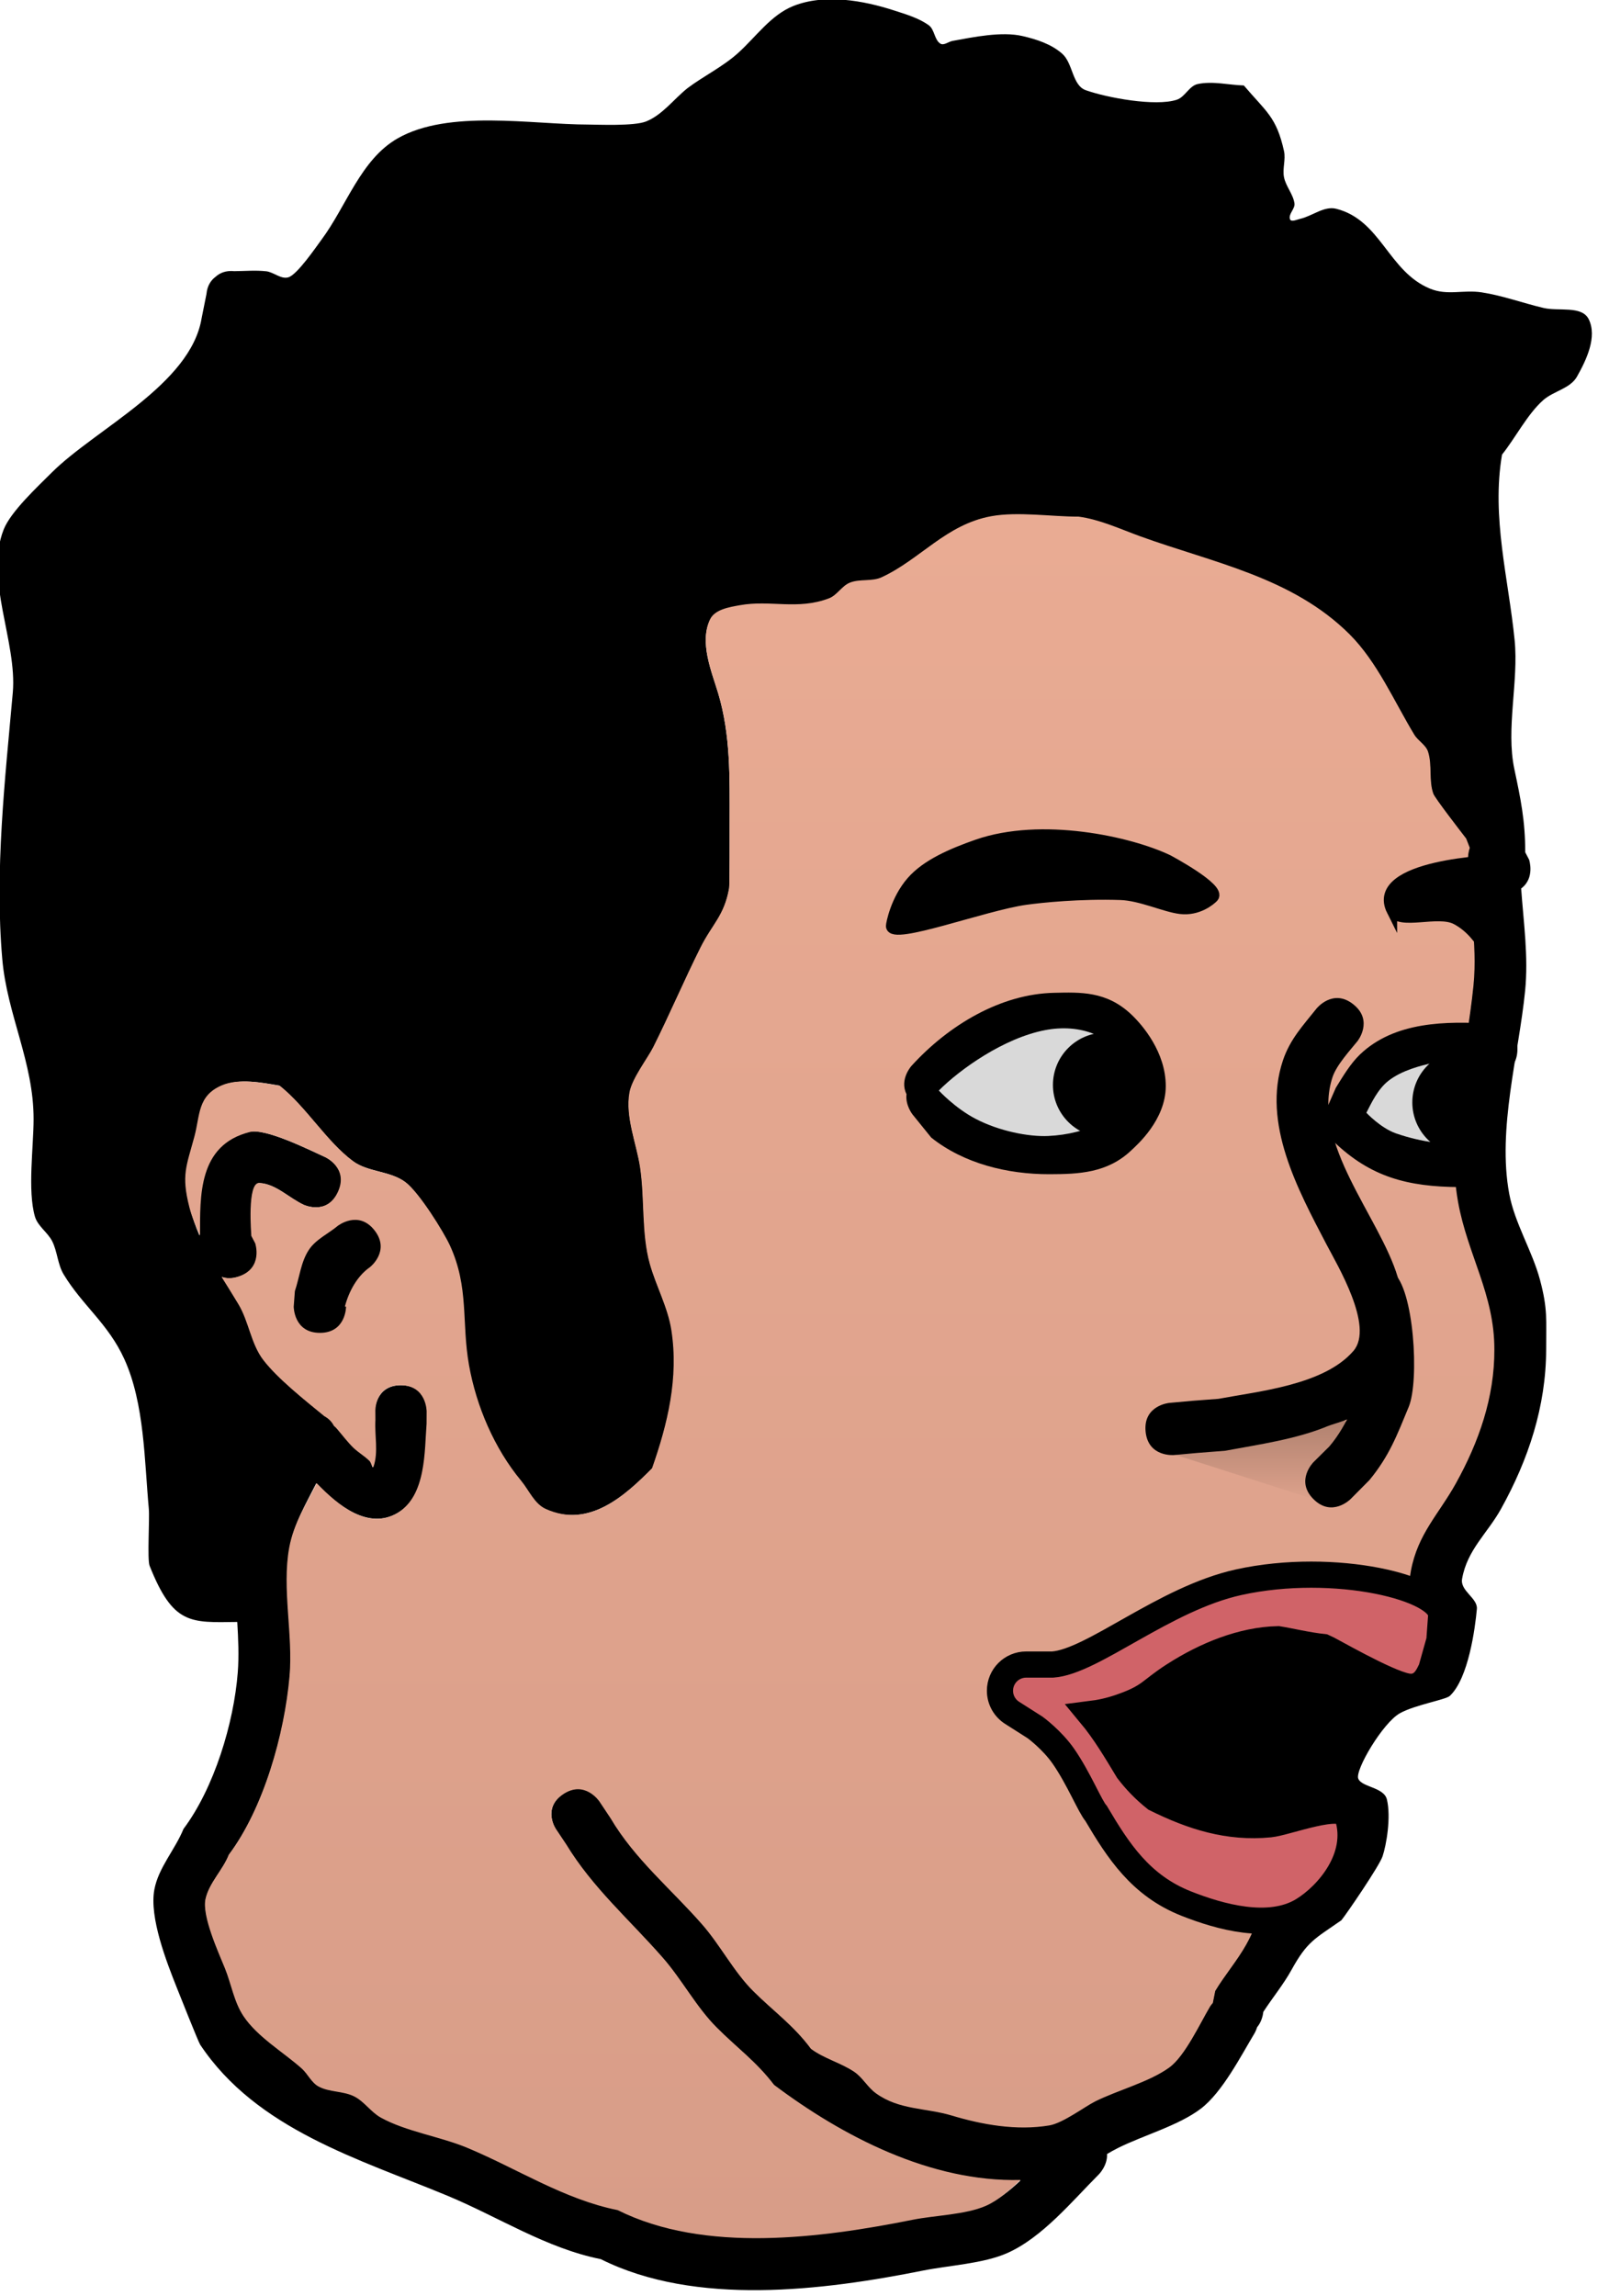 <?xml version="1.0" encoding="UTF-8" standalone="no"?>
<!-- Created with Inkscape (http://www.inkscape.org/) -->

<svg
   width="23.577mm"
   height="33.867mm"
   viewBox="0 0 23.577 33.867"
   version="1.1"
   id="svg1"
   xml:space="preserve"
   xmlns="http://www.w3.org/2000/svg"
   xmlns:svg="http://www.w3.org/2000/svg"><defs
     id="defs1"><linearGradient
       x1="247.818"
       y1="116.16"
       x2="247.818"
       y2="280.813"
       gradientUnits="userSpaceOnUse"
       id="color-1"><stop
         offset="0"
         stop-color="#e9ab93"
         id="stop2" /><stop
         offset="1"
         stop-color="#d89d88"
         id="stop4" /></linearGradient><linearGradient
       x1="289.154"
       y1="200.255"
       x2="289.154"
       y2="210.592"
       gradientUnits="userSpaceOnUse"
       id="color-2"><stop
         offset="0"
         stop-color="#a27766"
         id="stop7" /><stop
         offset="1"
         stop-color="#dfa38d"
         id="stop9" /></linearGradient></defs><g
     id="layer1"
     transform="translate(1932.262,-523.75)"><g
       data-paper-data="{&quot;isPaintingLayer&quot;:true}"
       fill-rule="nonzero"
       stroke-linecap="butt"
       stroke-linejoin="miter"
       stroke-miterlimit="10"
       stroke-dasharray="none"
       stroke-dashoffset="0"
       style="mix-blend-mode:normal"
       id="g48"
       transform="matrix(0.066,0,0,0.066,-1948.476,519.319)"><path
         d=""
         fill="#000000"
         stroke="none"
         stroke-width="0.5"
         id="path28" /><path
         d=""
         fill="#000000"
         stroke="none"
         stroke-width="0.5"
         id="path30" /><g
         id="g1206"
         transform="matrix(2.34,0,0,2.34,-146.496,-89.77)"><path
           d="M 305.006,177.133 V 175.8 c 0.005,-3.041 0.342,-5.655 1.075,-8.606 0,0 0.371,-1.483 1.692,-1.84 0.211,-1.411 0.403,-2.799 0.539,-4.15 0.413,-4.126 -0.494,-8.168 -0.512,-12.254 0,0 0,-0.407 0.164,-0.893 l -0.344,-0.883 c -0.517,-0.675 -2.986,-3.857 -3.139,-4.288 -0.447,-1.267 -0.088,-2.721 -0.5,-4 -0.213,-0.661 -0.948,-1.028 -1.309,-1.622 -1.907,-3.139 -3.533,-6.95 -6.186,-9.592 -5.487,-5.467 -13.057,-6.835 -19.999,-9.357 -1.929,-0.701 -3.832,-1.599 -5.866,-1.871 -2.592,0.006 -5.81,-0.503 -8.35,-0.039 -4.312,0.788 -6.749,4.109 -10.453,5.828 -0.931,0.432 -2.083,0.134 -3.036,0.516 -0.774,0.31 -1.221,1.204 -2,1.5 -3.007,1.141 -5.579,0.129 -8.511,0.656 -1.03,0.185 -2.378,0.404 -2.837,1.344 -1.059,2.17 0.158,4.98 0.76,6.989 1.201,4.009 1.104,8.087 1.104,12.212 0,0.994 0.009,6.165 -0.045,6.473 -0.468,2.638 -1.604,3.415 -2.729,5.665 -1.57,3.139 -2.93,6.361 -4.5,9.5 -0.531,1.061 -2.025,2.979 -2.271,4.335 -0.422,2.326 0.668,4.87 1.013,7.127 0.451,2.954 0.128,6.335 0.94,9.227 0.599,2.136 1.728,4.134 2.068,6.327 0.708,4.564 -0.358,8.914 -1.849,13.161 -2.567,2.588 -6.068,5.815 -10.245,3.922 -1.089,-0.494 -1.595,-1.784 -2.358,-2.705 -2.547,-3.071 -4.277,-7.108 -4.979,-11.058 -0.726,-4.085 0.025,-7.405 -1.814,-11.423 -0.609,-1.33 -2.961,-5.104 -4.252,-6.065 -1.44,-1.071 -3.559,-0.93 -5,-2 -2.538,-1.885 -4.435,-5.15 -7,-7.202 -1.671,-0.285 -3.816,-0.706 -5.459,0 -2.328,1 -2.059,2.834 -2.613,4.891 -0.766,2.846 -1.258,3.659 -0.481,6.724 0.248,0.976 0.561,1.865 0.924,2.703 0.011,-3.785 -0.187,-8.656 4.747,-9.899 1.535,-0.387 5.73,1.717 7.287,2.423 0,0 2.276,1.035 1.241,3.31 -1.035,2.276 -3.31,1.241 -3.31,1.241 -1.425,-0.65 -2.649,-2.003 -4.213,-2.077 -1.181,-0.056 -0.753,4.93 -0.753,5.051 l 0.372,0.709 c 0,0 0.791,2.372 -1.581,3.162 h -1e-5 c -0.662,0.221 -1.2,0.195 -1.633,0.043 0.524,0.845 1.071,1.702 1.619,2.621 0.99,1.659 1.185,3.759 2.358,5.294 1.362,1.784 4.013,3.876 5.836,5.369 0.348,0.188 0.689,0.476 0.914,0.919 0.159,0.135 0.247,0.236 0.247,0.236 0.528,0.609 1.011,1.261 1.585,1.828 0.483,0.478 1.094,0.814 1.574,1.295 0.149,0.15 0.216,0.766 0.285,0.567 0.486,-1.41 0.091,-2.983 0.181,-4.471 l -0.006,-0.822 c 0,0 0,-2.5 2.5,-2.5 2.5,0 2.5,2.5 2.5,2.5 l -0.006,1.178 c -0.205,2.564 -0.022,6.904 -2.819,8.529 -2.776,1.612 -5.679,-0.67 -7.771,-2.835 -0.986,1.956 -2.115,3.822 -2.536,6.129 -0.714,3.909 0.376,8.303 0.026,12.277 -0.485,5.514 -2.479,12.601 -5.814,17.048 -0.58,1.473 -1.866,2.658 -2.216,4.202 -0.369,1.624 1.245,5.124 1.858,6.645 0.609,1.509 0.862,3.199 1.766,4.552 1.33,1.991 3.801,3.429 5.551,4.988 0.592,0.528 0.93,1.361 1.63,1.734 1.031,0.549 2.333,0.411 3.379,0.933 0.971,0.485 1.599,1.5 2.548,2.025 2.42,1.341 5.675,1.806 8.262,2.886 4.784,1.997 9.24,4.922 14.355,5.945 8.3,4.15 19.393,2.674 28.198,0.913 2.066,-0.413 5.051,-0.479 6.97,-1.331 1.157,-0.513 2.263,-1.382 3.309,-2.369 -8.59,0.226 -17.049,-4.189 -23.556,-9.081 -1.71,-2.246 -3.559,-3.549 -5.5,-5.5 -1.944,-1.954 -3.306,-4.555 -5.121,-6.63 -3.189,-3.646 -6.719,-6.68 -9.255,-10.852 l -0.936,-1.399 c 0,0 -1.387,-2.08 0.693,-3.467 2.08,-1.387 3.467,0.693 3.467,0.693 l 1.064,1.601 c 2.313,3.918 5.769,6.748 8.745,10.148 1.731,1.978 3.02,4.523 4.879,6.37 1.897,1.885 3.867,3.286 5.5,5.5 1.242,0.928 2.818,1.322 4.108,2.181 0.813,0.541 1.295,1.485 2.086,2.059 2.222,1.615 4.744,1.379 7.251,2.132 2.896,0.87 6.186,1.469 9.315,0.941 1.297,-0.218 3.392,-1.8 4.362,-2.285 2.147,-1.073 5.176,-1.854 7.09,-3.245 1.498,-1.088 2.965,-4.277 3.877,-5.802 0,0 0.094,-0.156 0.272,-0.359 l 0.228,-1.141 c 0.917,-1.525 2.097,-2.885 2.964,-4.439 1.093,-1.956 1.464,-3.473 2.423,-4.922 -4.458,0.145 -8.98,-0.33 -12.068,-4.101 -1.115,-1.362 -1.633,-3.119 -2.458,-4.674 -2.829,-2.85 -13.374,-5.025 -9.925,-11.412 0.788,-1.459 6.078,-1.792 7.812,-2.281 3.771,-1.064 6.319,-4.169 10.052,-5.215 6.284,-1.761 13.205,-0.742 19.692,-1.028 0.012,-0.684 0.056,-1.367 0.183,-2.041 0.662,-3.528 2.66,-5.393 4.288,-8.324 2.205,-3.97 3.696,-8.223 3.679,-12.775 0.016,-5.273 -2.56,-9.04 -3.468,-14.1 -0.14,-0.78 -0.236,-1.571 -0.295,-2.37 -1.531,-0.544 -1.531,-2.347 -1.531,-2.347 z M 193.006,92.959 c 0.734,0.081 1.434,0.797 2.14,0.579 0.85,-0.263 2.629,-2.882 3.154,-3.587 2.385,-3.203 3.751,-7.666 7.275,-9.679 4.888,-2.792 12.764,-1.328 18.225,-1.321 0.866,0.001 4.369,0.165 5.516,-0.298 1.567,-0.633 2.632,-2.122 3.952,-3.178 1.573,-1.179 3.384,-2.048 4.842,-3.366 1.715,-1.551 3.138,-3.637 5.288,-4.489 2.972,-1.178 6.666,-0.524 9.614,0.435 1.14,0.371 2.334,0.713 3.308,1.412 0.559,0.401 0.522,1.371 1.097,1.748 0.335,0.22 0.781,-0.184 1.176,-0.255 1.984,-0.359 4.679,-0.925 6.679,-0.463 1.349,0.311 2.758,0.77 3.795,1.687 1.036,0.917 0.949,3.022 2.253,3.486 2.005,0.713 6.639,1.578 8.689,0.911 0.792,-0.258 1.185,-1.326 2,-1.5 1.438,-0.306 2.939,0.09 4.409,0.136 2.147,2.524 3.113,2.999 3.837,6.263 0.18,0.814 -0.163,1.683 0,2.5 0.176,0.88 0.873,1.611 1,2.5 0.074,0.518 -0.608,1.02 -0.427,1.511 0.113,0.304 0.656,0.033 0.972,-0.038 1.161,-0.263 2.285,-1.251 3.439,-0.961 4.277,1.075 4.974,5.986 8.963,7.629 1.675,0.69 3.179,0.083 4.945,0.356 2.004,0.31 3.926,1.023 5.9,1.488 1.446,0.341 3.673,-0.25 4.324,1.086 0.816,1.676 -0.213,3.853 -1.129,5.477 -0.643,1.14 -2.243,1.374 -3.223,2.241 -1.508,1.332 -2.663,3.615 -3.936,5.204 -1.022,5.994 0.618,11.815 1.206,17.733 0.39,3.929 -0.843,8.433 -0.033,12.274 0.602,2.855 1.041,4.914 1.045,7.93 8.8e-4,0.016 0.002,0.032 0.002,0.047 l 0.369,0.705 c 0,0 0.585,1.755 -0.761,2.748 0.229,3.247 0.706,6.49 0.377,9.788 -0.611,6.112 -2.663,13.178 -1.52,19.353 0.524,2.831 2.202,5.465 2.94,8.227 0.757,2.833 0.585,3.835 0.592,6.674 -0.017,5.423 -1.69,10.49 -4.321,15.225 -1.29,2.322 -3.231,3.899 -3.712,6.676 -0.199,1.149 1.507,1.828 1.413,2.87 -0.164,1.813 -0.794,6.616 -2.581,8.298 -0.394,0.37 -3.337,0.856 -4.775,1.66 -1.632,0.913 -4.299,5.431 -3.975,6.244 0.332,0.834 2.454,0.802 2.738,1.995 0.406,1.704 -0.053,4.343 -0.416,5.424 -0.309,0.922 -3.409,5.458 -3.932,6.105 -2.57,1.794 -3.254,2.005 -4.761,4.73 -0.781,1.412 -1.819,2.666 -2.698,4.02 -0.04,0.337 -0.171,0.959 -0.592,1.464 -0.11,0.35 -0.246,0.577 -0.246,0.577 -1.304,2.168 -3.074,5.631 -5.123,7.198 -2.111,1.615 -5.516,2.559 -7.91,3.755 -0.4,0.2 -0.747,0.395 -1.06,0.584 0.059,1.103 -0.783,1.944 -0.783,1.944 -2.539,2.539 -5.384,6.018 -8.747,7.514 -2.262,1.006 -5.589,1.181 -8.03,1.669 -9.593,1.919 -21.762,3.433 -30.802,-1.087 -5.223,-1.045 -9.764,-4.026 -14.645,-6.055 -8.412,-3.497 -18.23,-6.319 -23.63,-14.433 -0.172,-0.258 -2.025,-4.922 -2.234,-5.448 -0.965,-2.431 -2.637,-6.692 -2.142,-9.355 0.392,-2.108 1.978,-3.811 2.784,-5.798 2.927,-3.902 4.81,-10.105 5.186,-14.952 0.121,-1.567 0.049,-3.186 -0.049,-4.815 -4.48,0.059 -6.126,0.289 -8.374,-5.366 -0.239,-0.602 0.011,-4.505 -0.075,-5.435 -0.424,-4.572 -0.404,-10.049 -2.34,-14.305 -1.543,-3.392 -3.996,-5.11 -5.795,-8.087 -0.575,-0.952 -0.593,-2.158 -1.088,-3.154 -0.429,-0.863 -1.389,-1.444 -1.657,-2.37 -0.718,-2.476 -0.128,-6.673 -0.128,-9.291 0.015,-5.431 -2.531,-9.99 -2.991,-15.294 -0.734,-8.444 0.258,-17.117 1.004,-25.453 0.433,-4.844 -2.727,-10.889 -0.871,-15.581 0.679,-1.716 3.229,-4.075 4.591,-5.44 4.204,-4.181 13.253,-8.389 14.316,-14.723 l 0.466,-2.33 c 0.076,-0.816 0.444,-1.327 0.874,-1.646 0.397,-0.358 0.968,-0.618 1.781,-0.534 1.013,-0.008 2.031,-0.102 3.037,0.009 z"
           fill="#000000"
           stroke="none"
           stroke-width="0.5"
           id="path14" /><path
           d="m 203.45,201.846 0.006,0.821 c -0.091,1.489 0.304,3.056 -0.182,4.467 -0.069,0.2 -0.234,-0.399 -0.383,-0.548 -0.48,-0.481 -1.091,-0.819 -1.575,-1.296 -0.573,-0.567 -1.057,-1.221 -1.585,-1.83 0,0 -0.088,-0.101 -0.247,-0.236 -0.225,-0.443 -0.566,-0.733 -0.914,-0.92 -1.822,-1.493 -4.473,-3.591 -5.836,-5.375 -1.172,-1.535 -1.367,-3.64 -2.357,-5.298 -0.548,-0.918 -1.095,-1.778 -1.619,-2.623 0.433,0.152 0.971,0.177 1.633,-0.044 h 10e-6 c 2.372,-0.791 1.582,-3.165 1.582,-3.165 l -0.372,-0.71 c -4.9e-4,-0.121 -0.427,-5.111 0.754,-5.055 1.564,0.074 2.883,1.458 4.308,2.108 0,0 2.181,1.002 3.216,-1.274 1.035,-2.276 -1.24,-3.313 -1.24,-3.313 -1.557,-0.706 -5.66,-2.771 -7.195,-2.384 -4.934,1.243 -4.734,6.106 -4.745,9.891 -0.363,-0.838 -0.774,-1.75 -1.021,-2.726 -0.777,-3.064 -0.284,-3.883 0.483,-6.729 0.554,-2.058 0.286,-3.895 2.615,-4.895 1.643,-0.706 3.878,-0.241 5.549,0.044 2.565,2.052 4.463,5.314 7.001,7.199 1.441,1.07 3.56,0.929 5,2 1.291,0.961 3.645,4.73 4.253,6.061 1.839,4.018 1.091,7.325 1.817,11.409 0.702,3.95 2.43,7.97 4.976,11.041 0.764,0.921 1.267,2.206 2.356,2.7 4.176,1.893 7.587,-1.291 10.154,-3.879 1.491,-4.247 2.554,-8.632 1.846,-13.196 -0.34,-2.193 -1.464,-4.203 -2.063,-6.339 -0.811,-2.892 -0.48,-6.283 -0.931,-9.238 -0.345,-2.257 -1.43,-4.805 -1.008,-7.131 0.246,-1.355 1.746,-3.277 2.276,-4.338 1.57,-3.139 2.939,-6.365 4.509,-9.504 1.125,-2.25 2.266,-3.028 2.733,-5.667 0.055,-0.308 0.046,-5.479 0.046,-6.473 0,-4.126 0.116,-8.105 -1.085,-12.114 -0.602,-2.009 -1.836,-4.918 -0.777,-7.087 0.459,-0.94 1.809,-1.159 2.839,-1.344 2.931,-0.528 5.51,0.484 8.516,-0.657 0.779,-0.296 1.228,-1.19 2.001,-1.5 0.953,-0.381 2.107,-0.084 3.038,-0.516 3.705,-1.719 6.147,-5.04 10.46,-5.827 2.54,-0.464 5.763,0.046 8.355,0.04 2.034,0.272 3.94,1.171 5.869,1.872 6.942,2.522 14.523,3.896 20.01,9.363 2.652,2.643 4.284,6.458 6.191,9.596 0.361,0.594 1.097,0.962 1.31,1.623 0.411,1.279 0.054,2.734 0.501,4.001 0.153,0.432 2.624,3.616 3.141,4.291 l 0.344,0.883 c -0.164,0.486 -0.164,0.893 -0.164,0.893 0.018,4.085 0.929,8.133 0.516,12.259 -0.657,6.562 -2.666,14.015 -1.474,20.659 0.908,5.06 3.486,8.838 3.47,14.111 0.017,4.553 -1.475,8.816 -3.68,12.786 -1.628,2.931 -3.628,4.804 -4.29,8.332 -0.127,0.675 -0.171,1.359 -0.183,2.043 -6.487,0.286 -13.413,-0.724 -19.697,1.037 -3.733,1.046 -6.29,4.162 -10.061,5.225 -1.734,0.489 -7.032,0.828 -7.82,2.288 -1.352,2.505 1.839,2.948 3.471,4.436 2.53,2.307 4.682,5.158 6.401,6.891 0.824,1.555 1.343,3.312 2.458,4.674 3.087,3.771 7.604,4.249 12.063,4.105 -0.959,1.449 -1.269,3.045 -2.362,5.001 -0.868,1.553 -2.05,2.916 -2.967,4.441 l -0.228,1.142 c -0.179,0.203 -0.273,0.359 -0.273,0.359 -0.912,1.525 -2.383,4.716 -3.881,5.804 -1.914,1.391 -4.948,2.173 -7.095,3.247 -0.97,0.485 -3.068,2.067 -4.365,2.286 -3.129,0.527 -6.425,-0.07 -9.321,-0.94 -2.506,-0.753 -5.033,-0.517 -7.256,-2.131 -0.79,-0.574 -1.274,-1.518 -2.087,-2.059 -1.291,-0.859 -2.869,-1.253 -4.112,-2.181 -1.633,-2.214 -3.608,-3.615 -5.505,-5.5 -1.859,-1.848 -3.153,-4.393 -4.884,-6.371 -2.976,-3.4 -6.443,-6.234 -8.756,-10.152 l -1.065,-1.601 c 0,0 -1.39,-2.082 -3.47,-0.695 -2.08,1.387 -0.639,3.383 -0.639,3.383 l 0.935,1.399 c 2.536,4.172 6.056,7.201 9.244,10.847 1.815,2.075 3.172,4.675 5.116,6.628 1.941,1.951 3.786,3.253 5.495,5.499 6.507,4.892 14.951,9.308 23.541,9.082 -1.046,0.988 -2.132,1.954 -3.289,2.467 -1.919,0.851 -4.908,0.918 -6.974,1.331 -8.805,1.761 -19.915,3.235 -28.216,-0.915 -5.115,-1.023 -9.58,-3.951 -14.364,-5.948 -2.587,-1.08 -5.846,-1.548 -8.267,-2.889 -0.949,-0.526 -1.579,-1.542 -2.55,-2.026 -1.045,-0.522 -2.349,-0.385 -3.381,-0.934 -0.7,-0.373 -1.039,-1.207 -1.631,-1.735 -1.75,-1.559 -4.224,-3 -5.554,-4.99 -0.904,-1.353 -1.159,-3.045 -1.768,-4.554 -0.613,-1.521 -2.229,-5.024 -1.86,-6.648 0.351,-1.544 1.635,-2.73 2.215,-4.203 3.335,-4.447 5.325,-11.54 5.81,-17.054 0.35,-3.974 -0.744,-8.377 -0.03,-12.286 0.421,-2.307 1.647,-4.198 2.633,-6.154 2.093,2.165 4.899,4.472 7.674,2.86 2.797,-1.625 2.612,-5.973 2.817,-8.538 l 0.006,-1.18 c 0,0 -1.7e-4,-2.503 -2.5,-2.503 -2.5,0 -2.4,2.495 -2.4,2.495 z"
           data-paper-data="{&quot;noHover&quot;:false,&quot;origItem&quot;:[&quot;Path&quot;,{&quot;applyMatrix&quot;:true,&quot;segments&quot;:[[[205.90001,199.35],[-2.5,0],[2.5,0]],[208.40001,201.85],[[208.39366,203.02812],[0,0],[-0.20469,2.56448]],[[205.57504,211.55665],[2.79706,-1.62486],[-2.7757,1.61245]],[[197.80389,208.72142],[2.09263,2.16549],[-0.98603,1.95625]],[[195.26774,214.85048],[0.42137,-2.30717],[-0.71393,3.90896]],[[195.29373,227.12724],[0.34968,-3.97366],[-0.48524,5.51424]],[[189.47943,244.17483],[3.33525,-4.447],[-0.58029,1.47332]],[[187.26334,248.3767],[0.35056,-1.54419],[-0.36872,1.62418]],[[189.12121,255.02154],[-0.61334,-1.52084],[0.60874,1.50946]],[[190.88712,259.57379],[-0.90438,-1.3532],[1.33033,1.99052]],[[196.43802,264.56138],[-1.74951,-1.55872],[0.59226,0.52767]],[[198.06784,266.29534],[-0.70015,-0.37283],[1.03135,0.5492]],[[201.44675,267.22852],[-1.04545,-0.52187],[0.97075,0.48458]],[[203.99474,269.25396],[-0.94906,-0.5258],[2.42044,1.34096]],[[212.25673,272.14032],[-2.58686,-1.08018],[4.78355,1.99743]],[[226.61137,278.08533],[-5.11507,-1.02301],[8.30018,4.1501]],[[254.80974,278.99856],[-8.80511,1.76102],[2.06629,-0.41326]],[[261.7796,277.66775],[-1.91901,0.85141],[1.15713,-0.51339]],[[265.08849,275.29829],[-1.04634,0.98751],[-8.58961,0.2263]],[[241.53226,266.21779],[6.50699,4.89158],[-1.70951,-2.24624]],[[236.03226,260.71779],[1.94094,1.95068],[-1.94384,-1.95358]],[[230.9114,254.08803],[1.81471,2.07485],[-3.18857,-3.64567]],[[221.6563,243.23627],[2.53647,4.17225],[0,0]],[220.7199,241.83678],[[221.41328,238.3699],[-2.08013,1.38675],[2.08013,-1.38675]],[224.88016,239.06328],[[225.94376,240.6638],[0,0],[2.31268,3.91791]],[[234.68866,250.81204],[-2.97594,-3.39976],[1.73139,1.97797]],[[239.56779,257.18228],[-1.85886,-1.84754],[1.89668,1.88513]],[[245.06779,262.68228],[-1.6327,-2.21411],[1.24216,0.92784]],[[249.17625,264.86294],[-1.29088,-0.85877],[0.81336,0.54109]],[[251.2618,266.92194],[-0.79032,-0.57422],[2.22238,1.61471]],[[258.51239,269.05369],[-2.50617,-0.75277],[2.89558,0.86973]],[[267.82725,269.99516],[-3.1288,0.52724],[1.2966,-0.21849]],[[272.18911,267.71043],[-0.96963,0.48482],[2.14673,-1.07337]],[[279.2793,264.46576],[-1.9144,1.39099],[1.49757,-1.08814]],[[283.15628,258.66382],[-0.91224,1.52452],[0,0]],[[283.42861,258.30529],[-0.17875,0.20255],[0,0]],[[283.65628,257.16382],[0,0],[0.91703,-1.52461]],[[286.6206,252.72524],[-0.86773,1.55319],[1.09282,-1.95607]],[[289.04347,247.80278],[-0.95918,1.44924],[-4.45825,0.14454]],[[276.97586,243.7017],[3.08736,3.77107],[-1.11505,-1.36199]],[[274.51833,239.02774],[0.82438,1.55524],[-2.82883,-2.85028]],[[264.59339,227.61567],[-3.44897,6.38744],[0.78807,-1.45948]],[[272.40497,225.33444],[-1.73352,0.48897],[3.77051,-1.06352]],[[282.45718,220.11947],[-3.73316,1.04636],[6.28384,-1.76129]],[[302.14946,219.09107],[-6.48726,0.2862],[0.01196,-0.68434]],[[302.3323,217.0496],[-0.12665,0.67458],[0.66242,-3.52829]],[[306.6206,208.72525],[-1.62829,2.93087],[2.20533,-3.96953]],[[310.30002,195.95006],[0.0169,4.55262],[0.01608,-5.27322]],[[306.8323,181.85052],[0.90756,5.05992],[-1.19185,-6.6449]],[[308.31218,161.20372],[-0.65687,6.56177],[0.41303,-4.12592]],[[307.80002,148.95006],[0.0181,4.08535],[0,0]],[[307.96429,148.05735],[-0.16427,0.48563],[0,0]],[[307.62061,147.17481],[0,0],[-0.51673,-0.6749]],[[304.48202,142.88641],[0.15253,0.43189],[-0.44746,-1.26702]],[[303.98202,138.88641],[0.4115,1.27915],[-0.21275,-0.66134]],[[302.67339,137.26433],[0.36077,0.5937],[-1.9072,-3.13862]],[[296.48755,127.6719],[2.65238,2.6429],[-5.48705,-5.46743]],[[276.48868,118.31468],[6.94159,2.52178],[-1.929,-0.70077]],[[270.6228,116.4437],[2.03419,0.27238],[-2.59218,0.00577]],[[262.27279,116.40489],[2.54016,-0.46394],[-4.31218,0.78757]],[[251.8193,122.23278],[3.70467,-1.71898],[-0.93107,0.43202]],[[248.78352,122.74842],[0.95292,-0.38142],[-0.77366,0.30967]],[[246.78352,124.24842],[0.77909,-0.29574],[-3.00683,1.14139]],[[238.27279,124.9049],[2.93145,-0.52757],[-1.0297,0.18532]],[[235.43626,126.24867],[0.45892,-0.94022],[-1.059,2.16963]],[[236.19638,133.23764],[-0.60164,-2.00875],[1.20066,4.00878]],[[237.30003,145.45001],[0,-4.12552],[0,0.9939]],[[237.25492,151.92278],[0.05457,-0.30788],[-0.46761,2.63818]],[[234.52594,157.58815],[1.12519,-2.25032],[-1.5697,3.13931]],[[230.02594,167.08815],[1.56963,-3.13935],[-0.53054,1.06113]],[[227.75492,171.42278],[0.24593,-1.35519],[-0.42204,2.32571]],[[228.76774,178.54956],[-0.34466,-2.2571],[0.45114,2.95439]],[[229.70756,187.77638],[-0.81139,-2.89188],[0.59939,2.1363]],[[231.77586,194.10326],[-0.34031,-2.19254],[0.70841,4.5641]],[[229.92665,207.26434],[1.49117,-4.24665],[-2.56682,2.58771]],[[219.68199,211.18608],[4.17637,1.89345],[-1.08948,-0.49394]],[[217.3237,208.48107],[0.76357,0.92082],[-2.54657,-3.07102]],[[212.34513,197.42278],[0.70171,3.94991],[-0.72563,-4.08453]],[[210.53091,185.99934],[1.83935,4.0184],[-0.60882,-1.33007]],[[206.27931,179.9343],[1.29107,0.96057],[-1.44018,-1.0715]],[[201.27931,177.9343],[1.44118,1.07015],[-2.53844,-1.88494]],[[194.27961,170.73227],[2.56461,2.05249],[-1.67105,-0.28507]],[[188.82046,170.73227],[1.64316,-0.70609],[-2.32828,1.00049]],[[186.20757,175.62365],[0.55407,-2.05757],[-0.76628,2.84562]],[[185.72632,182.34738],[-0.77719,-3.06426],[0.24754,0.97598]],[[186.65017,185.05016],[-0.36257,-0.83802],[0.01089,-3.78505]],[[191.39735,175.15105],[-4.93372,1.24313],[1.53514,-0.3868]],[[198.68452,177.57408],[-1.55691,-0.70564],[0,0]],[[199.92593,180.8845],[1.03451,-2.27591],[-1.03451,2.27592]],[[196.61551,182.12591],[0,0],[-1.42456,-0.64957]],[[192.40268,180.04894],[1.56391,0.0741],[-1.1806,-0.05594]],[[191.65002,185.1],[-0.00049,-0.12137],[0,0]],[192.02173,185.80943],[[190.44059,188.97171],[2.37171,-0.79057],[0,0]],[[190.44058,188.97171],[0,0],[-0.66176,0.22059]],[[188.80742,189.0151],[0.43274,0.15159],[0.52378,0.84494]],[[190.42666,191.63569],[-0.54807,-0.91815],[0.99006,1.65861]],[[192.78432,196.9293],[-1.17248,-1.53509],[1.36232,1.78365]],[[198.61988,202.29877],[-1.82244,-1.49314],[0.34813,0.18754]],[[199.53406,203.21817],[-0.22517,-0.44347],[0.15908,0.13464]],[[199.78145,203.45374],[0,0],[0.52817,0.60939]],[[201.36597,205.2819],[-0.57348,-0.56695],[0.48322,0.47773]],[[202.94041,206.57677],[-0.48017,-0.4808],[0.14934,0.14954]],[[203.22498,207.14335],[-0.06888,0.1998],[0.48612,-1.41029]],[[203.40636,202.67188],[-0.09064,1.48896],[0,0]],[203.40001,201.85]],&quot;closed&quot;:true,&quot;fillColor&quot;:[0,0,0,1],&quot;strokeWidth&quot;:0.5}]}"
           fill="url(#color-1)"
           stroke="none"
           stroke-width="0.25"
           id="path16"
           style="fill:url(#color-1)" /><path
           d="m 270.292,170.786 c 0,-1.484 0.646,-2.817 1.673,-3.733 -3.664,-3.5 -9.407,0.896 -12.636,4.148 l 0.758,0.961 c 3.475,2.789 8.081,3.694 11.128,1.52 -0.582,-0.817 -0.924,-1.817 -0.924,-2.897 z m 8.667,0 c -0.002,3.231 -2.756,5.626 -3.308,6.148 -2.272,2.152 -5.007,2.259 -7.803,2.265 -4.035,0.01 -8.2,-1.029 -11.296,-3.501 l -1.784,-2.206 c 0,0 -0.707,-0.884 -0.575,-1.938 -0.701,-1.409 0.477,-2.705 0.477,-2.705 3.569,-3.918 8.547,-6.869 13.622,-6.975 2.484,-0.052 4.991,-0.183 7.368,2.061 1.093,1.032 3.301,3.62 3.299,6.851 z"
           fill="#000000"
           stroke="none"
           stroke-width="0.5"
           id="path18" /><path
           d="m 257.28,171.207 c 1.995,-2.009 6.196,-5.015 10.163,-5.77 3.322,-0.632 6.48,0.479 8.041,3.477 0.202,0.388 0.427,1.378 0.534,1.806 -1.107,3.1 -4.603,4.654 -8.282,4.828 -1.884,0.089 -4.709,-0.469 -6.947,-1.64 -1.985,-1.038 -3.509,-2.701 -3.509,-2.701 z"
           data-paper-data="{&quot;noHover&quot;:false,&quot;origItem&quot;:[&quot;Path&quot;,{&quot;applyMatrix&quot;:true,&quot;segments&quot;:[[[260.08778,172.16223],[0,0],[4.70483,3.7757]],[[273.74576,170.166],[-2.17635,6.09524],[-0.10719,-0.42756]],[[273.32395,168.92471],[0.20223,0.38832],[-3.42625,-6.57917]],[[259.32955,171.20134],[3.66499,-3.69149],[0,0]]],&quot;closed&quot;:true,&quot;fillColor&quot;:[0,0,0,1]}]}"
           fill="#d9d9d9"
           stroke="none"
           stroke-width="0.5"
           id="path20" /><path
           d="m 304.262,176.081 c -0.297,-1.753 -0.278,-5.698 0.059,-7.441 -1.004,0.22 -2.792,0.679 -4.068,1.682 -1.034,0.813 -1.617,2.097 -2.081,2.993 0,0 1.311,1.417 2.774,1.932 1.225,0.431 2.557,0.741 3.315,0.834 z m 6.963,-2.309 -0.594,2.266 c 0.287,0.312 0.51,0.744 0.602,1.339 v 1e-5 c 0.381,2.475 -2.285,2.828 -2.285,2.828 l -1.889,0.225 c -5.044,-0.026 -8.547,-0.987 -12.028,-4.319 -0.67,-0.439 -0.924,-1.015 -0.992,-1.539 -0.129,-0.504 -0.107,-1.113 0.334,-1.728 l 0.834,-1.9 c 0.657,-1.059 1.387,-2.3 2.303,-3.178 3.303,-3.163 8.256,-3.206 12.541,-2.931 0,0 2.686,0.178 2.494,2.672 -0.086,1.122 -0.678,1.703 -1.302,2.003 -0.003,1.42 -0.009,2.841 -0.018,4.261 z"
           fill="#000000"
           stroke="none"
           stroke-width="0.5"
           id="path22" /><path
           d="m 300.942,175.297 c -1.463,-0.515 -2.817,-1.967 -2.817,-1.967 0.464,-0.896 1.073,-2.24 2.107,-3.053 1.276,-1.003 3.117,-1.455 4.121,-1.676 -0.336,1.742 -0.356,5.765 -0.059,7.518 -0.759,-0.093 -2.127,-0.392 -3.352,-0.823 z"
           data-paper-data="{&quot;noHover&quot;:false,&quot;origItem&quot;:[&quot;Path&quot;,{&quot;applyMatrix&quot;:true,&quot;segments&quot;:[[[304.2622,176.08083],[-0.7587,-0.093],[-0.29733,-1.75311]],[[304.32084,168.64013],[-0.33642,1.74248],[-1.00395,0.22021]],[[300.2532,170.32207],[1.27574,-1.00272],[-1.03389,0.81262]],[[298.17238,173.31524],[0.46385,-0.89641],[0,0]],[[300.94683,175.24722],[-1.46337,-0.51457],[1.22498,0.43075]]],&quot;closed&quot;:true,&quot;fillColor&quot;:[0,0,0,1]}]}"
           fill="#d9d9d9"
           stroke="none"
           stroke-width="0.5"
           id="path24" /><path
           d="m 198.15,194.35 c -2.5,0 -2.5,-2.5 -2.5,-2.5 l 0.111,-1.485 c 0.444,-1.312 0.571,-2.778 1.332,-3.935 0.66,-1.004 1.848,-1.536 2.773,-2.303 0,0 1.973,-1.535 3.508,0.439 1.535,1.973 -0.439,3.508 -0.439,3.508 -1.222,0.847 -2.021,2.323 -2.395,3.762 l 0.111,0.015 c 0,0 0,2.5 -2.5,2.5 z"
           fill="#000000"
           stroke="none"
           stroke-width="0.5"
           id="path26" /><path
           d="m 268.181,170.675 c 0,-2.761 2.239,-5 5,-5 2.761,0 5,2.239 5,5 0,2.761 -2.239,5 -5,5 -2.761,0 -5,-2.239 -5,-5 z"
           fill="#000000"
           stroke="none"
           stroke-width="0.5"
           id="path32" /><path
           d="m 302.514,172.341 c 0,-2.761 2.239,-5 5,-5 2.761,0 3.444,2.239 3.444,5 0,2.761 -0.683,5 -3.444,5 -2.761,0 -5,-2.239 -5,-5 z"
           fill="#000000"
           stroke="none"
           stroke-width="0.5"
           id="path34" /><path
           d="m 305.1,223.719 -0.778,2.768 c -0.201,0.311 -0.688,1.941 -2.336,1.629 -2.002,-0.378 -7.443,-3.565 -7.911,-3.75 -1.61,-0.17 -3.264,-0.579 -4.386,-0.756 -3.424,0.072 -6.93,1.509 -9.932,3.434 -2.388,1.531 -2.241,2.048 -5.109,3.046 -1.045,0.364 -1.978,0.556 -2.91,0.673 1.403,1.687 2.495,3.546 3.61,5.39 0.736,0.956 1.544,1.812 2.62,2.672 3.513,1.742 6.978,2.853 10.932,2.461 1.615,-0.16 6.95,-2.289 7.438,-0.742 1.229,3.892 -1.906,7.499 -4.26,8.947 -3.206,1.972 -7.942,0.644 -11.164,-0.631 -4.368,-1.728 -6.507,-5.062 -8.609,-8.612 -0.568,-0.637 -1.661,-3.349 -3.114,-5.446 -1.101,-1.589 -2.713,-2.763 -2.713,-2.763 l -2.164,-1.377 c -0.716,-0.44 -1.193,-1.23 -1.193,-2.132 0,-1.381 1.119,-2.5 2.5,-2.5 h 2.533 c 3.826,-0.272 10.652,-6.292 17.763,-7.861 9.18,-2.026 19.637,0.566 19.349,3.245 z"
           fill="#d06368"
           stroke="#000000"
           stroke-width="2.5"
           id="path36" /><path
           d="m 283.5,152.752 c -0.268,0.28 -1.468,1.298 -3.139,1.098 -1.494,-0.179 -3.794,-1.275 -5.711,-1.338 -3.901,-0.129 -7.566,0.251 -9.08,0.461 -3.969,0.551 -12.844,3.904 -12.844,2.523 0,-0.196 0.433,-2.509 1.949,-4.249 1.421,-1.632 3.847,-2.673 6.247,-3.515 6.148,-2.155 14.564,-0.303 18.232,1.443 0,0 5.155,2.734 4.345,3.578 z"
           fill="#000000"
           stroke="#000000"
           stroke-width="1"
           id="path38" /><path
           d="m 300.561,154.042 c -2.248,-4.496 10.155,-4.855 10.155,-4.855 l -0.336,10.577 c 0,0 -0.962,-3.484 -3.691,-4.908 -1.756,-0.916 -5.415,0.612 -6.128,-0.814 z"
           fill="#000000"
           stroke="#000000"
           stroke-width="1"
           id="path40" /><path
           d="m 279.508,205.879 9.173,-5.624 10.12,3.427 -4.602,6.91 z"
           fill="url(#color-2)"
           stroke="none"
           stroke-width="0"
           id="path42"
           style="fill:url(#color-2)" /><path
           d="m 294.457,203.248 c -3.036,1.265 -6.601,1.761 -9.81,2.361 -0.912,0.071 -1.823,0.143 -2.735,0.214 l -2.165,0.197 c 0,0 -2.49,0.226 -2.716,-2.263 -0.226,-2.49 2.263,-2.716 2.263,-2.716 l 2.235,-0.203 c 0.822,-0.062 1.643,-0.124 2.465,-0.186 3.877,-0.73 10.104,-1.326 12.899,-4.583 1.993,-2.323 -1.563,-8.217 -2.588,-10.182 -2.722,-5.216 -6.171,-11.539 -4.152,-17.557 0.686,-2.043 1.923,-3.333 3.216,-4.961 0,0 1.562,-1.952 3.514,-0.39 1.952,1.562 0.39,3.514 0.39,3.514 -0.706,0.875 -2.001,2.276 -2.384,3.439 -2.072,6.285 4.526,13.374 6.228,19.088 0.397,1.333 0.704,2.584 0.858,3.761 0.295,0.337 0.017,3.236 -1.077,5.505 -0.583,1.21 -1.614,2.577 -2.793,3.39 -1.447,0.998 -3.059,1.328 -3.647,1.573 z"
           fill="#000000"
           stroke="none"
           stroke-width="0.5"
           id="path44" /><path
           d="m 293.072,210.234 c -1.768,-1.768 0,-3.536 0,-3.536 l 1.514,-1.499 c 1.845,-2.162 2.418,-4.577 4.143,-6.9 0,0 -0.056,-11.222 1.944,-9.722 2,1.5 2.53,10.342 1.5,12.833 -1.141,2.762 -1.853,4.676 -3.746,6.989 l -1.819,1.834 c 0,0 -1.768,1.768 -3.536,0 z"
           fill="#000000"
           stroke="none"
           stroke-width="0.5"
           id="path46" /></g></g></g><style
     type="text/css"
     id="style16758">&#10;	.st0{fill:#FFC300;stroke:#695000;stroke-width:13;stroke-miterlimit:10;}&#10;	.st1{fill:#FFC300;stroke:#695000;stroke-width:13;stroke-linecap:round;stroke-miterlimit:10;}&#10;</style><style
     type="text/css"
     id="style16758-4">&#10;	.st0{fill:#FFC300;stroke:#695000;stroke-width:13;stroke-miterlimit:10;}&#10;	.st1{fill:#FFC300;stroke:#695000;stroke-width:13;stroke-linecap:round;stroke-miterlimit:10;}&#10;</style><style
     type="text/css"
     id="style16758-5">&#10;	.st0{fill:#FFC300;stroke:#695000;stroke-width:13;stroke-miterlimit:10;}&#10;	.st1{fill:#FFC300;stroke:#695000;stroke-width:13;stroke-linecap:round;stroke-miterlimit:10;}&#10;</style><style
     type="text/css"
     id="style16758-9">&#10;	.st0{fill:#FFC300;stroke:#695000;stroke-width:13;stroke-miterlimit:10;}&#10;	.st1{fill:#FFC300;stroke:#695000;stroke-width:13;stroke-linecap:round;stroke-miterlimit:10;}&#10;</style></svg>
